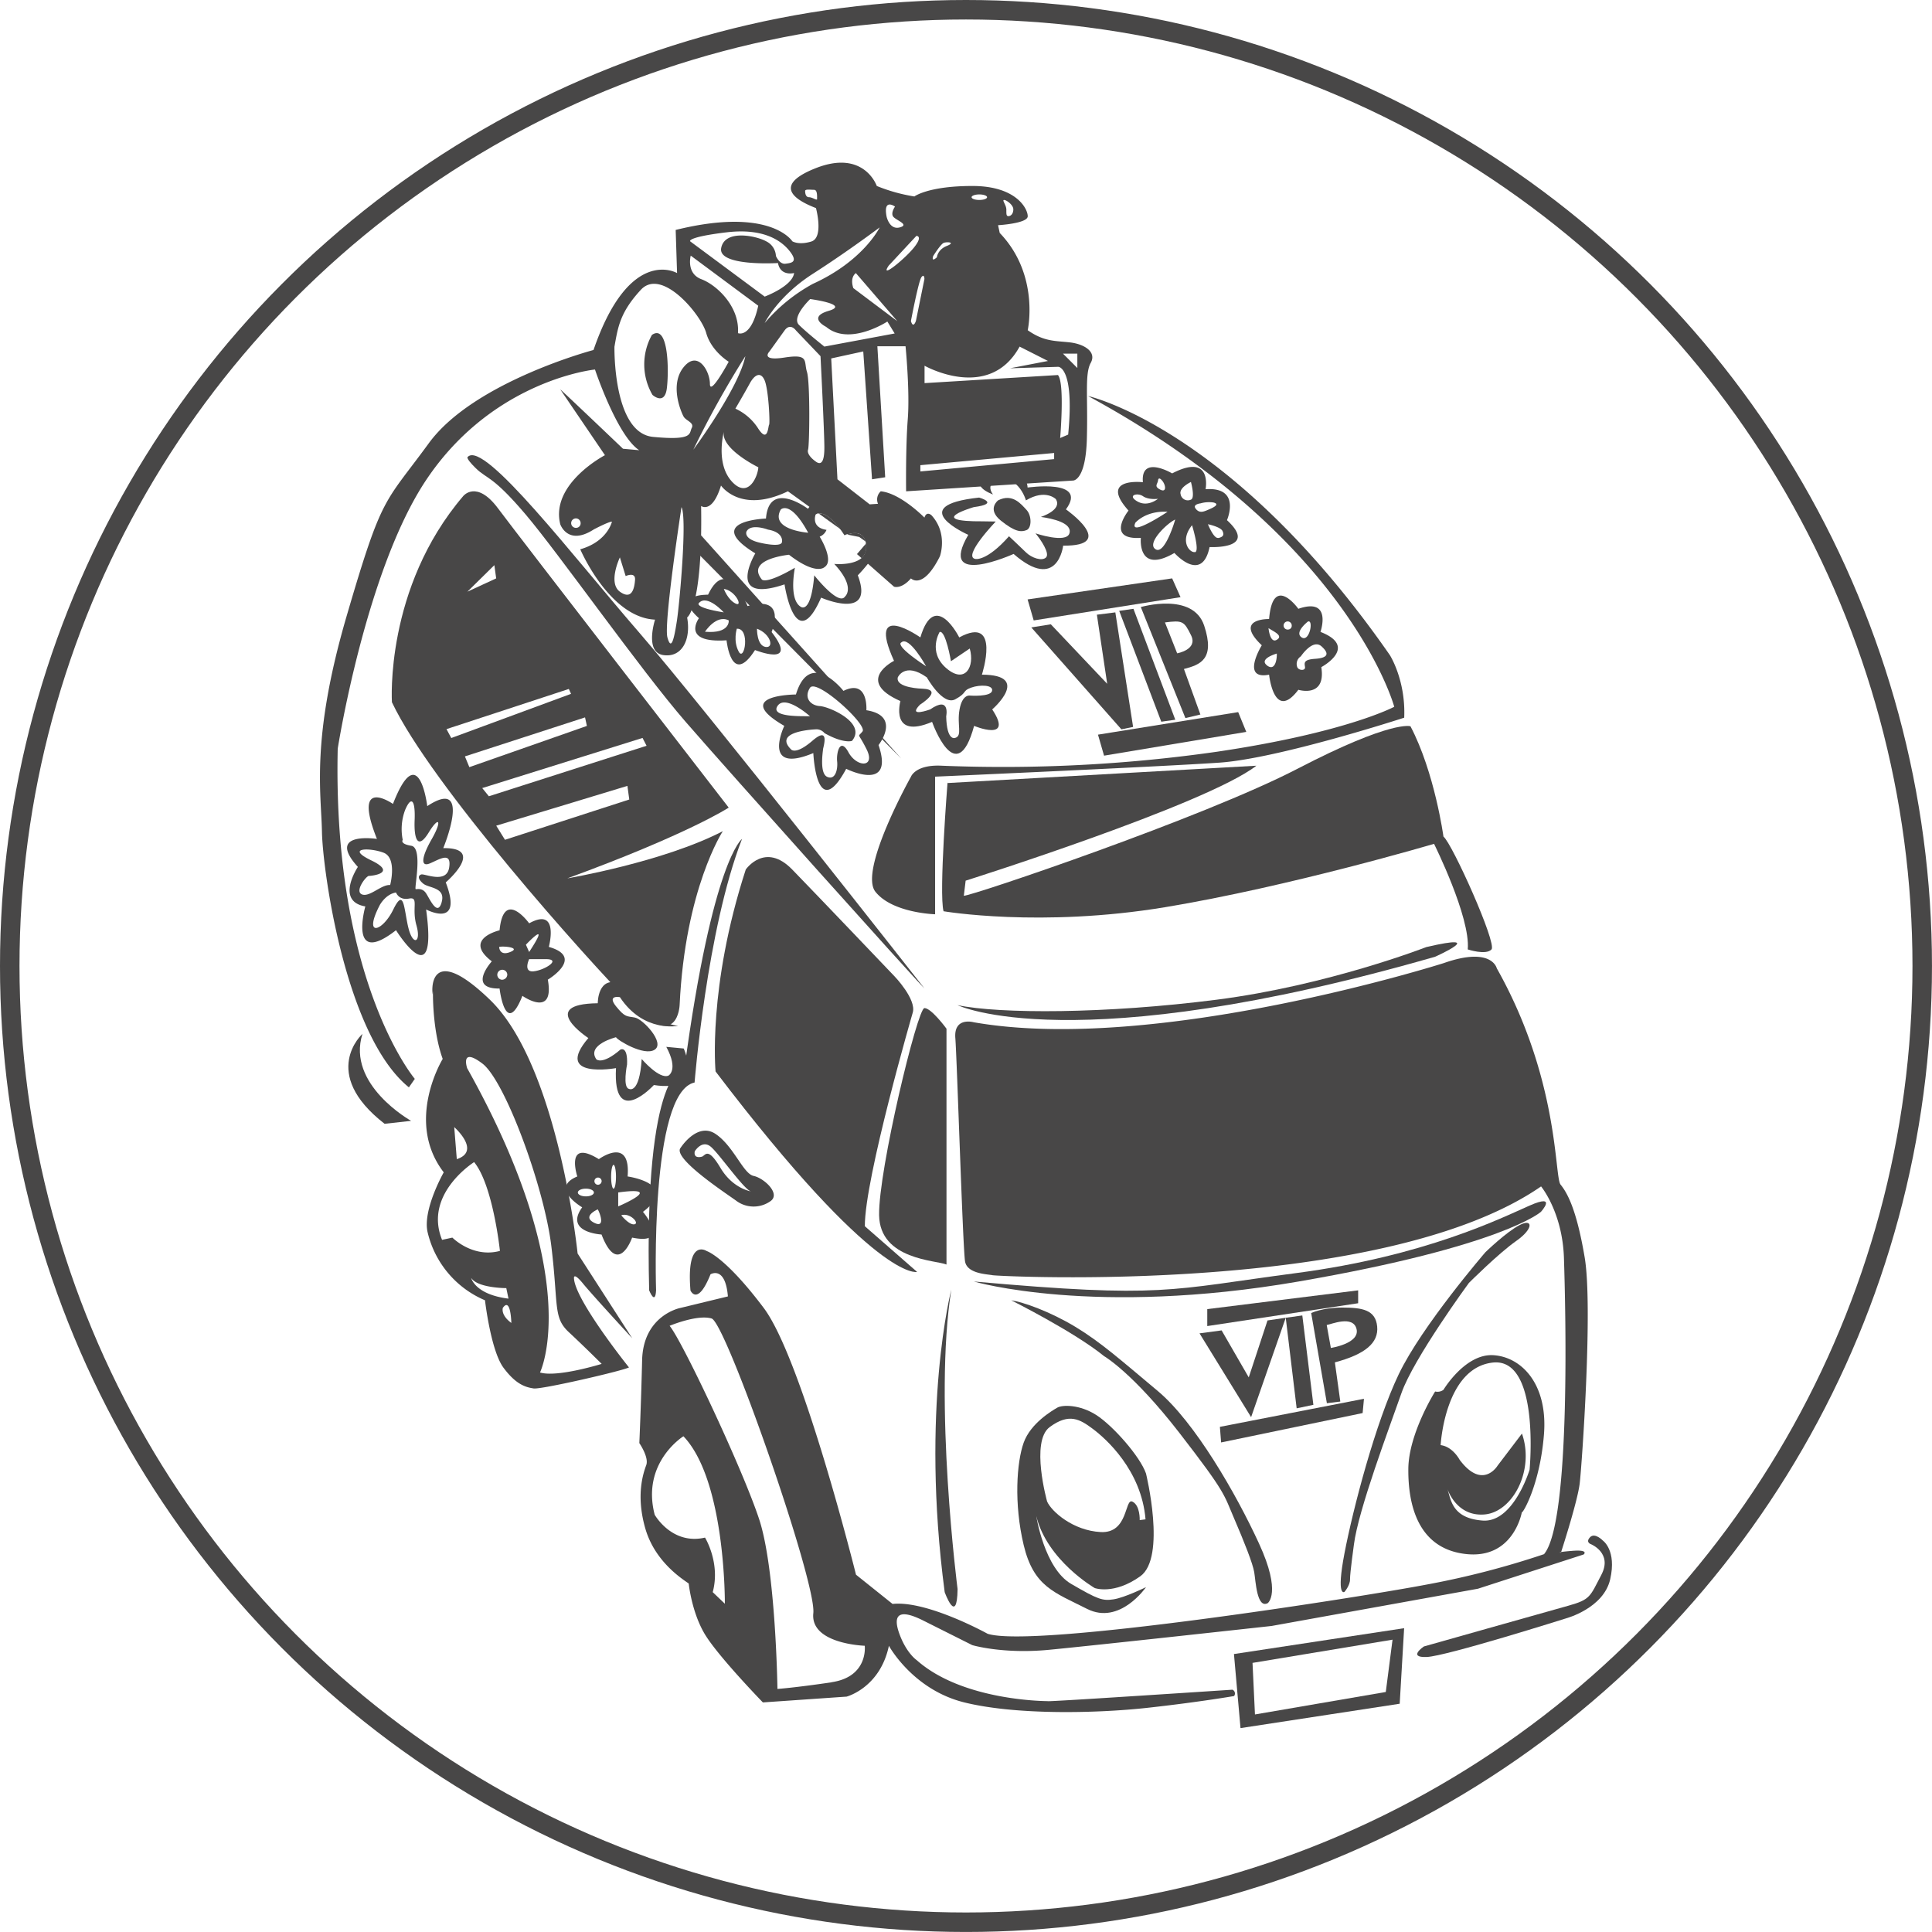 <svg xmlns="http://www.w3.org/2000/svg" viewBox="0 0 792.73 792.73"><defs><style>.cls-1{fill:#484747;}.cls-2{fill:none;stroke:#484747;stroke-miterlimit:10;stroke-width:8px;}</style></defs><title>Asset 1</title><g id="Layer_2" data-name="Layer 2"><g id="Layer_1-2" data-name="Layer 1"><path class="cls-1" d="M506.31,678.68,509,709.07l65.32-10,1.82-31Zm62.3,15.57-53.68,9.22-1-21.16,57.45-9.53Z"/><path class="cls-1" d="M652.82,633.62s8.93,3.63,4.24,12.55-4.38,10.13-13.61,12.7-59.21,16.7-59.21,16.7-6.86,4.62,1.15,4.32S642.69,664,642.69,664s15.28-4.08,18-16-3-15.87-3-15.87-3.32-3.48-5.29-1.36S652.82,633.62,652.82,633.62Z"/><path class="cls-1" d="M640.43,637.1s0-.11.09-.28C639.32,637,640.43,637.1,640.43,637.1Z"/><path class="cls-1" d="M645,636.35c-2.53.2-3.8.36-4.44.47-.06.17-.09.28-.09.28s-1.11-.07.09-.28c.79-2.45,6.77-21.09,7.62-28.15.9-7.56,5.46-72.42,2.05-92.68s-7.34-26.77-9.91-29.94-.46-43.09-26.17-88.75c0,0-2-9.07-21.76-2.12,0,0-117.79,37.43-192.86,24.27,0,0-8.22-2.33-7.54,6.46s3.08,86.75,4,91.74,8.92,5.14,11.34,5.6,160,8.48,225-36.44c0,0,8.77,10.58,9.38,29.33s3,108.26-8.17,121.56a350.6,350.6,0,0,1-47.78,12.4c-28.42,5.44-161.78,26.31-180.53,20.26,0,0-24.8-13.75-39-12.24l-15-12s-22-88.37-37.87-109.46S290,513.34,290,513.34s-8.51-5.72-6.69,16.16c0,0,2.89,6.69,8.22-6.63,0,0,6.07-3.74,7.14,9.07L279,536.71s-15.09,3-15.53,21.42-1.14,34-1.14,34,4,5.79,2.84,9-4.35,12.18-.42,25.93,15.19,20.8,17.84,22.68c0,0,1.17,11.72,6.61,20.79s23.82,28,23.82,28l34.36-2.38s13.72-3.59,17.35-20.86c0,0,9.75,18,30.95,23.24s54.3,4.5,75,2.23,35.67-4.84,35.67-4.84a1.69,1.69,0,0,0-.67-2.61s-34.59,2.28-56.37,3.64S430,698,430,698s-34.77.15-53.82-16.78c0,0-4.09-2.72-7-10.43s-1-11.19,9.63-5.86,20.12,10.09,20.12,10.09,12.48,3.74,31.42,1.93,91.4-9.79,91.4-9.79l84.67-15.28,43.39-14.06S652.22,635.74,645,636.35ZM292.44,653.28c3.25-12-3.16-22.38-3.16-22.38-13.61,3.17-20.65-9.38-20.65-9.38-5.58-21.41,11.79-32.2,11.79-32.2,17.38,18.17,17,68.72,17,68.72Zm48.76,37C326,692.52,319,693,319,693s-.68-48.85-7.48-69.56S280,550.31,274.75,544c0,0,11.34-4.76,17.24-3S335.08,649.2,333.72,661.9s21.1,13.38,21.1,13.38S356.4,688,341.2,690.24Z"/><path class="cls-1" d="M623.49,502.68c-5.52,2.88-14,11.12-14,11.12S583.42,544,573.9,563.92s-18.71,55-22.23,73.37,0,15.88,0,15.88,2.32-2.67,2.27-5.16,1.59-14.24,1.59-14.24c1.81-14.29,14.51-47.85,19.5-62.14s27.67-45.21,27.67-45.21,12.17-12.17,19.43-17.24S629,499.81,623.49,502.68Z"/><path class="cls-1" d="M516.59,633.32c-9.37-20.41-26.38-49.9-41.57-62.6s-23.36-20-33.8-26.31-21.54-10.2-26.31-10.88c0,0,25.86,12.93,38.1,22.91,0,0,11.73,6.72,30.93,31.52s18.14,25.1,22.37,34.92,7.71,18.6,8.32,22.23,1.06,15,5.52,12.7C520.15,657.81,526,653.74,516.59,633.32Z"/><path class="cls-1" d="M390.34,529.14s-12.7,48.69-2.72,124.14c0,0,5.07,14.06,5.29-1.25C392.91,652,383,575.11,390.34,529.14Z"/><path class="cls-1" d="M627.61,494.67c-11.68,5.14-42.82,20.71-95.59,27.67s-54.4,10.43-132.43,3.48c0,0,49.34,14.51,133.26,0s99.41-28.58,99.41-28.58S639.29,489.53,627.61,494.67Z"/><polygon class="cls-1" points="492.18 547.09 501.25 545.88 512.38 565.16 520.08 541.8 527.56 540.7 513.35 581.48 492.18 547.09"/><path class="cls-1" d="M565.07,544.23c-.68-6.8-6.13-7.71-14.3-7.71S538,538.76,538,538.76l6.44,37,5.51-.68L547.72,559C560.15,555.68,565.75,551,565.07,544.23Zm-19,8.85-1.7-9.41c1.7-.23,10.88-4.2,12.25,1.7S546.1,553.08,546.1,553.08Z"/><polygon class="cls-1" points="495.36 537.15 495.36 544.11 557.27 534.74 557.27 529.45 495.36 537.15"/><path class="cls-1" d="M439.49,649.88c-11-6.43-14.29-27.82-14.29-27.82,4.46,18.29,24,29.55,24,29.55s7.86,2.88,18.67-4.83,2.35-42.19,2.35-42.19c-2.43-7-13.61-19.65-20.42-24s-13.9-4.23-16-3-10.89,6.36-13.76,14.34-4.08,25,0,42.06,12.55,19.36,26,26.16,24.19-8.92,24.19-8.92-8.77,4.31-13.32,5S450.52,656.3,439.49,649.88Zm-8.77-64.34c8-5.9,12.4-3.18,17.69.76s19.95,16.92,21.62,37.11l-2.39.32s.23-6.06-3-7.59-1.57,13.1-13,12.49-20.19-8.46-22-12.54C429.66,616.09,422.7,591.44,430.72,585.54Z"/><path class="cls-1" d="M608.37,628.48c-.36,0-.63,0-1,.06A6.77,6.77,0,0,0,608.37,628.48Z"/><path class="cls-1" d="M586.14,593s-8.79,38.8,21.25,35.59C603.36,628.57,588,626.46,586.14,593Z"/><path class="cls-1" d="M585.24,388.6s-40.37,15.74-86,21.59-89.13,5.86-106.37,2.23c0,0,47.32,22.87,196-19.86C588.86,392.56,611.43,382.48,585.24,388.6Z"/><path class="cls-1" d="M592.27,343.25S588.71,317,578.74,298c0,0-7.56-2.72-46.27,17.39s-134,52.31-137,52.16l.75-6.2s98.58-31.15,119.3-47.17l-126.71,7.11v-.46s-3.63,45.67-1.66,53.07c0,0,39.77,6.8,90.88-1.66s110.38-26,110.38-26,15,30.09,13.83,43.32c0,0,7.48,2.5,9.75,0S595.9,346.19,592.27,343.25Z"/><path class="cls-1" d="M262.28,259.56c-26.76-30.85-63.51-78.93-70.31-72.13,0,0-1.36.16,3.25,4.69S202,195,215.6,211s47.13,63.76,65.73,85.18,93,104.42,98,109.41C379.31,405.61,289,290.4,262.28,259.56Z"/><polygon class="cls-1" points="538.9 576.42 532.04 577.86 527.56 540.7 534.36 539.75 538.9 576.42"/><path class="cls-1" d="M309.22,482.5c-4.3-.91-8.16-12.25-15.64-17.24s-14.29,5.67-14.29,5.67c-3.75,4.22,19.5,19.28,23.13,22a11.93,11.93,0,0,0,13.61,0C320.57,489.92,313.53,483.4,309.22,482.5Zm-13.6-3.3c-5.14-8.64-6.12-5.25-7.49-4.64,0,0-3.7,1.21-3.06-2.15,0,0,3.06-5.11,6.8-1.7s13.73,17.8,16.34,18.14C308.21,488.85,300.76,487.83,295.62,479.2Z"/><path class="cls-1" d="M177.76,407.58c0-1.26-.06-.91-.07.51C177.73,408.07,177.76,407.94,177.76,407.58Z"/><path class="cls-1" d="M239.26,526.72c4,4.88,20.15,22.38,20.15,22.38L237,514.33s-7.86-77-36-104.14c-26.06-25.12-23.82-1.8-23.35-2.1,0-1.42.07-1.77.07-.51,0,.36,0,.49-.07.51,0,4,.43,16.58,4,26.4,0,0-15.69,25.56.42,46.54,0,0-8.85,15.54-6.58,24.72A40.33,40.33,0,0,0,199,533.53s2.37,20.64,7.59,27.67,9.19,8,12.36,8.5,36.63-7.26,39.13-8.62c0,0-22.46-28-22.57-36.74C235.52,524.34,235.29,521.85,239.26,526.72Zm-51.83-51.1-1.05-13.15S197.56,472.29,187.43,475.62Zm-1.81,32.19-4.23.92c-7.69-18.83,13.15-31.9,13.15-31.9,7.78,9.5,10.59,36.44,10.59,36.44C193.94,516.29,185.62,507.81,185.62,507.81Zm7.71,16.53c2.61,4.2,14.41,4.2,14.41,4.2l.9,4.31C194.81,531.15,193.33,524.34,193.33,524.34Zm13,12.29c3.26-4.61,3.48,6.2,3.48,6.2C205.28,539.5,206.33,536.63,206.33,536.63Zm40.53,23s-18.26,5.67-25.29,3.52c0,0,18.8-38-29.89-124.86,0,0-3-8.91,6.27-1.88S223.27,487,226.22,511.3s.68,29.26,7.14,35.27S246.86,559.61,246.86,559.61Z"/><path class="cls-1" d="M148.73,424.21s-17.84,16,9.07,36.9l10.88-1.21S142.08,445.08,148.73,424.21Z"/><path class="cls-1" d="M388.36,518.86V422.09s-6.18-8.46-9.05-8.46-18.91,66.62-18.6,85S384.25,517.05,388.36,518.86Z"/><path class="cls-1" d="M354.86,503.14c-.1-19.66,19.67-87.7,19.67-87.7,1.55-5.44-7.47-14.82-7.47-14.82s-30.84-32.35-42-43.84-19.06,0-19.06,0c-15.72,48.38-12.39,82.86-12.39,82.86,66.22,87.08,82.7,82.25,82.7,82.25Z"/><polygon class="cls-1" points="511.37 300.31 453.01 310.06 450.52 301.44 508.05 292.19 511.37 300.31"/><polygon class="cls-1" points="484.39 245.03 424.14 254.57 421.64 245.95 480.95 237.32 484.39 245.03"/><polygon class="cls-1" points="423.16 257.44 431.17 256.16 454.3 280.57 450.07 252.22 457.64 251.27 464.93 298.28 460.12 299.25 423.16 257.44"/><polygon class="cls-1" points="459.23 250.65 476.49 296.13 482.24 295.31 465.07 249.8 459.23 250.65"/><path class="cls-1" d="M494.09,256.7c-4.61-13.9-26-7.61-26-7.61l18.3,45.55,6.15-1.46-6.75-18.68C492.36,272.78,498.7,270.6,494.09,256.7ZM478,255.39c7.26-.91,7.83-.57,10.72,5.3s-5.71,7.38-5.71,7.38Z"/><path class="cls-1" d="M280.88,438.12s-16.79-.75-14.52,91.33c0,0,2.5,6.35,2.84,0,0,0-2.76-81.34,15.8-85.28,0,0,4.95-62.6,19.46-99.94C304.46,344.23,292.36,352.85,280.88,438.12Z"/><path class="cls-1" d="M299,331.38s-85.88-111-94.65-122.78-14.21-5.14-14.21-5.14c-32.36,37.8-29.33,84.67-29.33,84.67,16,33.87,79.83,105.24,98.58,124.29s19.47,0,19.47,0c2.24-47.78,17.72-71.37,17.72-71.37-24.49,12.7-63.8,19.36-63.8,19.36C282.39,342.26,299,331.38,299,331.38Zm-96.16-99.49.75,5.43-11.82,5.46ZM183.2,299.17l50.2-16.48.91,2-49.14,18.13Zm7.56,11.19,49.29-16,.76,3.5-48.23,16.91Zm7.11,13,65.77-20.57L265.3,306l-64.71,20.72Zm5.74,15.43,53.83-16.33.76,5.59-51,16.53Z"/><path class="cls-1" d="M439,140.49c-5.89-.68-10.58-.23-17.31-5,0,0,5.07-22.68-11.49-39.91l-.68-3.18s12.1-.68,12.17-3.63S417.18,76.31,399,76.31s-23.82,4.3-23.82,4.3a69.2,69.2,0,0,1-15.42-4.3s-5.21-15.2-25.17-7.26-5,14.29.22,16.33c0,0,3.29,12.13-1.92,13.72S325.1,99,325.1,99s-8.84-14.29-47.86-4.65l.57,17.7s-19.46-11.53-34.28,31.56c0,0-49.14,13-67.58,38.25s-19,20.57-33.72,70.92-10.43,72.42-10.13,88.45,9.68,83.9,35.68,104.93l2.42-3.48s-33.76-39.76-31.63-135.47c0,0,11.43-73,36.27-110.23s61.58-44.45,69.29-45.36c0,0,9.08,27.22,18.15,33.11l-6.65-.6S232,161.58,229.88,159.77l18.34,27s-22.46,11.69-18.34,28.33c0,0,3.06,9.07,13.8,2.11,0,0,6-3.17,7.41-3.17,0,0-1.81,8.16-13,11.34,0,0,11.94,28,30.69,28.87,0,0-4.38,13.33,3.33,14.53s11.49-6.36,9.83-15.43c0,0,6.42-3.78,5.74-45.74,0,0,4.54,3.4,8.16-8.39,0,0,7.94,11.76,27.45,2.36L336,210.76c3-.52,6.53,3.38,8.65,6.23l3.16,2.27c4.94-1.59,6.76.66,7.34,2.92l.57.41-.4.46a12.32,12.32,0,0,1,.1,2.26,5.25,5.25,0,0,1-1.95,3.66l13.36,11.76s3,1.14,6.94-3.4c0,0,4.86,5,11.89-9.07,0,0,3.4-9.3-3.41-16.79,0,0-2-2-2.94.91,0,0-9.76-10-17.92-10.79a4.5,4.5,0,0,0-1.13,5.12l-3.41.23-13.23-10.28-2.56-49.59,13.15-2.87,3.6,52.46,5.4-.83L360,142.08h11.56s1.82,18.37.91,29.93-.68,29.58-.68,29.58l68.49-4.41s5.22.24,5.68-17.23-.91-26.53,1.59-31.07S444.85,141.17,439,140.49ZM412,82.05c.93,0,3.78,2,3.78,3.86s-1.09,2.78-2,2.78-.86-.87-.86-2.71S411,82.05,412,82.05Zm-76.71-.41c0,.83-1.93-.72-3.34-.72s-1.59-1.74-1.59-2.57,2.27-.46,3.69-.46S335.25,80.8,335.25,81.64ZM236.48,216.58a1.94,1.94,0,1,1,1.76-1.93A1.85,1.85,0,0,1,236.48,216.58Zm17.87,26.2c-5-3.63,0-14.07,0-14.07l2.37,7.66s4.09-1.88,3.85,1.53S259.33,246.4,254.35,242.78Zm147.48-163c1.76,0,3.18.51,3.18,1.14s-1.42,1.13-3.18,1.13-3.17-.51-3.17-1.13S400.08,79.78,401.83,79.78Zm-19,25.4s3.1-5,4.38-5.52,5.11-.27,1.29,1.25-4.08,4.65-4.08,4.65S382.11,107.83,382.86,105.18ZM367.24,84.77s-1.85,2.57-.76,4.09,6.93,3.32,2.7,4.45-5.4-4.45-5.4-4.45C362.31,81.14,367.24,84.77,367.24,84.77Zm-33.75,27.6c14.52-9.3,27.45-19.06,27.45-19.06s-6.58,13.71-27.45,23.18a69.7,69.7,0,0,0-19.73,16.06S319,121.67,333.49,112.37Zm-35.68-17c16-2,23.28,3.78,26.46,8s.46,4.53-2,4.84-3.9-3.2-3.9-3.2a7.08,7.08,0,0,0-4-6c-4.08-2.26-16.93-5-18.45,2.73s23.29,6.19,23.29,6.19c1.06,5.6,6.62,4.09,6.62,4.09-.65,5.44-12.07,9.68-12.07,9.68L283.16,99S281.79,97.33,297.81,95.36Zm13.31,30.08c-3,13.61-8.32,11.24-8.32,11.24.76-10.83-8.62-19.71-15-22.12s-4.38-9.68-4.38-9.68ZM277.7,255c-1.13,7.24-2.27,12.26-3.85,6.53s5.78-53.46,5.78-53.46C282,212.61,278.84,247.76,277.7,255Zm6.12-79.37c-1.13,2.27.68,5.22-15.87,3.63s-15.83-37-15.83-37c1.41-7.94,2.23-14.06,10.83-23.35s24.73,10.2,26.81,17.69S299,148.43,299,148.43s-7.71,14.28-7.71,9.07-5-14.06-10.82-6.8-1,18.36,0,20.18S285,173.37,283.82,175.64Zm.68,8.85a386.65,386.65,0,0,1,21.33-38.33C303.1,159.38,284.5,184.49,284.5,184.49Zm15.65,12.93c-6.8-7.67-3-20.87-3-20.87-2.34,7.26,14,15.19,14,15.19C311,195.37,307,205.08,300.15,197.42Zm15.43-23.14c-.46.68-.46,7.71-4.46,1.59a22,22,0,0,0-9.38-8.19s3.93-6.71,5.9-10.34,4.53-5,6.12-1.2S316,173.6,315.58,174.28Zm19.27,15.2c-1.81-1.25-3.85-3.29-3.28-5s.9-27.45-.46-31.87,1-7.48-9.19-5.9-6.2-2.49-6.2-2.49l6.2-8.62c2.39-3.3,4.68,0,4.68,0l10.07,10.55s1.58,31.07,1.58,37.53S336.67,190.72,334.85,189.48Zm3.4-47.26s-7.25-5.74-10.43-8.92,4.62-10.58,4.62-10.58,16.55,2.2,7.56,4.84-1,6.58-1,6.58c9.56,8,25.1-2.2,25.1-2.2l3,4.9Zm11.88-24c-1.52-4.6,1.05-6.15,1.05-6.15l17,19.72ZM364.64,109,376,96.79s2.87-.07-.91,4.69S360.71,114.86,364.64,109Zm9.13,22.71s3.12-16.44,4.32-18,1.22.76,1.22.76l-3.49,17.19S374.74,135.05,373.77,131.75Zm58.76,56.67-54.89,5.06v-2.57l54.89-5Zm5.75-10.06L435,179.73s1.95-22.6-.91-25.85l-54.73,3.32v-7.14s26.45,15,39-7.84L430,148.11l-15.58,3,19.81-.6S441,150.52,438.28,178.36ZM442.05,151l-5.89-5.9h5.89Z"/><path class="cls-1" d="M336,210.76l8.65,6.23C342.53,214.14,339,210.24,336,210.76Z"/><path class="cls-1" d="M355.32,223.05l-3.69,4.3,1.84,1.62a5.25,5.25,0,0,0,1.95-3.66A12.32,12.32,0,0,0,355.32,223.05Z"/><path class="cls-1" d="M352.54,220.32l2.61,1.86c-.58-2.26-2.4-4.51-7.34-2.92l.2.15Z"/><path class="cls-1" d="M612.61,556.05c-11.5-.6-20.34,14.22-20.34,14.22a4.12,4.12,0,0,1-3.41.68s-10.88,17.24-11,31.75,3.79,32.67,23.52,34.93,23.06-17.16,23.06-17.16c.15.91,7.41-11,9.07-31.9S624.1,556.66,612.61,556.05Zm15,47s-6.56,21.79-19.24,20.86-13-8.61-14.51-13.08c0,0,3.55,11.49,15.19,10.58s20.71-18.14,15.43-33.19l-10,13.16s-6.13,10.21-15.58-2.42c0,0-2.79-5.37-7.78-6,0,0,1.66-31.6,21.31-33.87S627.61,603.09,627.61,603.09Z"/><polygon class="cls-1" points="559.66 573.94 500.54 585.46 501.04 591.86 559.11 579.8 559.66 573.94"/><path class="cls-1" d="M570.27,268.79c-64.86-93.28-123.83-106.3-123.83-106.3C553.49,220.55,572.08,290,572.08,290s-19.65,10.58-72.7,18.44a619.94,619.94,0,0,1-112.8,5.75c-11-.61-12.81,4.53-12.81,4.53s-21.53,38.41-14.57,47.18,24.49,9.24,24.49,9.24V318.67c3.48-.14,92.23-4.08,116.58-5.74s75.9-18.45,75.9-18.45C576.84,279.06,570.27,268.79,570.27,268.79Z"/><path class="cls-1" d="M257.52,482.72c1.36-16.78-11.8-7.1-11.8-7.1-14.06-8.69-8.84,7.1-8.84,7.1-11.57,4.77,2,12.66,2,12.66-7.49,10.37,7.94,11.16,7.94,11.16,6.8,17.69,12.55,1.27,12.55,1.27,16.18,3.32,4.45-10.57,4.45-10.57C279.06,485.67,257.52,482.72,257.52,482.72Zm-20.42,6.59c0-.89,1.48-1.59,3.29-1.59s3.29.7,3.29,1.59-1.47,1.58-3.29,1.58S237.1,490.18,237.1,489.31Zm6.58,12.35c-5-2.61,1.59-5.44,1.59-5.44C246.06,497.47,248.67,504.27,243.68,501.66Zm1.59-15.53a1.48,1.48,0,1,1,1.59-1.48A1.54,1.54,0,0,1,245.27,486.13Zm6.48,1.59c-.54,0-1-2.19-1-4.88s.46-4.88,1-4.88,1,2.19,1,4.88S252.3,487.72,251.75,487.72Zm8.6,14.62c-2.15.45-5.44-3.69-5.44-3.69C258.42,497.45,262.51,501.9,260.35,502.34ZM253.66,495v-5.72C273.6,486.54,253.66,495,253.66,495Z"/><path class="cls-1" d="M280.54,430.22l-7.15-.68c5.13,9.47.91,11.79.91,11.79-3.76,1.68-11-6.8-11-6.8-.95,14.71-5.21,12.25-5.21,12.25-2.71-.57-.8-10-.8-10,.34-7.82-2.72-6.12-2.72-6.12-7.49,6.46-9.87,4-9.87,4-4.2-6,8.05-9.07,8.05-9.07.46,1.14,11.57,7.94,15.88,5.11s-4.76-12.48-8.06-13.16-4,.12-7.82-4.65,1.6-3.74,1.6-3.74c9.74,14.74,23.92,11.76,23.92,11.76-10.32-.83-14.06-13.46-23.59-17.21s-9.41,7.95-9.41,7.95c-25.17.33-3.86,14.28-3.86,14.28-14.55,17,11.34,12.34,11.34,12.34-1.36,25.26,15.54,6.94,15.54,6.94C289,448.48,280.54,430.22,280.54,430.22Z"/><path class="cls-1" d="M225.19,388.53s4.53-16.63-8.07-9.68c0,0-10.48-14.51-12.14,2.87,0,0-15.28,3.53-3.18,12.73,0,0-10.28,11.32,3.18,11.16,0,0,2.41,20.57,9.37,3,0,0,13.31,9.38,10.43-6.65C224.78,402,240.11,392.76,225.19,388.53ZM205.88,402a2.05,2.05,0,1,1,2.27-2.05A2.17,2.17,0,0,1,205.88,402Zm3.48-11.37c-4.54,1.79-4.54-2.09-4.54-2.09C206.64,388.07,213.9,388.83,209.36,390.62Zm7.76,0-1.33-3S226.55,376.23,217.12,390.62Zm1.91,7.92c-4.54.48-1.91-5-1.91-5h6.76C230.62,393.52,223.57,398.06,219,398.54Z"/><path class="cls-1" d="M181.88,348s12.25-29.6-6.57-17.24c0,0-3.41-28.24-14.07-.9,0,0-17-11.87-6.58,14.36,0,0-21.2-3.25-7.82,11.49,0,0-9.41,14.06,3.06,16.21,0,0-7.15,25.18,12.59,9.76,0,0,17.33,27.87,12.35-8.51,0,0,15.43,8.16,8.06-11.11C182.9,362.07,199.57,347.78,181.88,348ZM148.54,367c-3.17-1.25,1.7-7.6,2.83-7.6s11.8-1.14,1-6.35-.67-5.33,5-3.18,2.72,13.27,2.72,13.27C156.48,362.86,151.72,368.19,148.54,367Zm18.94,13.38c-1.81-7.94-1.7-16.24-6.13-7.15s-12.47,11.57-5.55-1.81c0,0,2.38-4.53,6.69-5.22,0,0,1.13,3.29,5.33,2.5s1,3.74,3.06,11S169.29,388.26,167.48,380.33Zm13.72-10.1c-1.82,6.24-5.18-2.26-6.62-4.08s-3.25-1.36-4-1.36,3.06-17-1.81-17.8-3.52-2.41-3.52-2.41a22.3,22.3,0,0,1,1-12.34c2.52-5.89,4.21-4.08,3.88,4.2s1.47,12.14,5.78,5.1,5.55-4.83,1.25,2.69-4.65,11.6-.8,10,9-5.13,7.94,1.69-10.1,2.39-11.46,2.84-1.47,1.82.8,3.74S183,364,181.2,370.23Z"/><polygon class="cls-1" points="286.09 226.79 369.78 311.24 287.67 219.66 286.09 226.79"/><path class="cls-1" d="M316.6,259.33s6.69-15.42-9.87-10.66c0,0-8.28-21.43-16.21-4.65,0,0-15-.45-3.74,9.64,0,0-7.6,10.32,11.33,9.07,0,0,1.93,19.28,11.68,4C309.79,266.7,328.05,274.07,316.6,259.33Zm-29.82-11.91c3.35-3.76,10.2,3.85,10.2,3.85C284.39,249.22,286.78,247.42,286.78,247.42Zm2.49,11.79s4.65-7.25,9.75-4.64C299,254.57,299.7,260.12,289.27,259.21ZM297,241.64c4.76.64,8,7.6,4.8,6S297,241.64,297,241.64Zm6.12,25.74c-2.4-4.36-.79-9.41-.79-9.41C307.9,257.68,305.51,271.75,303.1,267.38Zm11-1.93c-3.64-.58-3.52-7.48-3.52-7.48C316.26,260.11,317.73,266,314.11,265.45Z"/><path class="cls-1" d="M355.49,291.42s.91-13-9.41-7.94c0,0-13.72-17.57-19.5,1.48,0,0-26.77.13-4.77,12.88,0,0-9.64,20.12,11.91,11.16,0,0,1.25,29.14,13.49,6.46,0,0,20,10,13.27-9.75C360.48,305.71,370,293.69,355.49,291.42ZM319,289.72c3.17-5,13.38,4.2,13.38,4.2C331.34,293.69,315.8,294.71,319,289.72Zm29.14,18.94c-3.51-6.35-5,.34-4.65,3.74s-.79,7.83-4.08,6.35-1.7-10.77-1.7-11.34,3.06-9.86-4.31-3.51-9,3.4-9,3.4c-7.26-7.48,10.55-8.05,10.55-8.05a4.28,4.28,0,0,1,3.37,1.58c7.92,4.43,11.25,3.18,11.25,3.18,6.17-7.37-9.3-14.06-13.15-14.29s-6.69-3.4-4.08-7.49S356,297.36,353.91,300.1s-2-.06,1.7,7.42S351.63,315,348.12,308.66Z"/><path class="cls-1" d="M541.81,259.28s5-14.35-9.08-9.48c0,0-10.43-14.63-12,4.2,0,0-14.74-.34-3,10.77,0,0-8.84,14.36,3,12.06,0,0,2,19.47,12,6.2,0,0,11.46,3.52,9.42-9.29C542.15,273.74,557.68,265.46,541.81,259.28Zm-22,13.69c-3.4-2.7,4.08-4.8,4.08-4.8C524,270.45,523.21,275.66,519.81,273Zm4.09-10.46c-2.82,1.7-3.41-4.77-3.41-4.77C522.53,259.1,526.73,260.81,523.9,262.51Zm4.7-4.2a1.67,1.67,0,1,1,1.42-1.65A1.54,1.54,0,0,1,528.6,258.31Zm8.1-3.3c2.38-.81.57,8.63-2.61,6.53S536.7,255,536.7,255Zm2.84,15.32c-4.88.34-4.28,1.79-4.07,3.39s-2.62,1.46-3.19,0a3.7,3.7,0,0,1,1.48-4.41s4.87-7.37,8.5-4.08S544.42,270,539.54,270.33Z"/><path class="cls-1" d="M503.44,213.43s6.05-13.75-8.77-12.7c0,0,2.95-15.11-13.72-6.49,0,0-13-7.72-12,3.62,0,0-18.3-2.12-5.9,11.64,0,0-9.69,12.1,5.06,11.2,0,0-1.57,15.12,13.77,6.19,0,0,11.26,12.7,14.43-2.42C496.33,224.47,516.59,225.53,503.44,213.43Zm-28.28-16.25s.08-1.88,1.67,0,1.89,5.07-.76,3.72S474.94,198.7,475.16,197.18ZM469,203.61c2.35,1.59,6.12,1.06,6.12,1.06s-4.16,3.55-8.46,1.06S466.7,202,469,203.61Zm-3.25,11s4.16-5.15,13.3-4.62C479.09,210,463.3,220.47,465.79,214.65Zm8.39,10.74c-3.85-2.34,4.62-10.59,8.06-12.18C482.24,213.21,478,227.73,474.18,225.39Zm10.21-22.84c-.3-2.49,3.78-4.46,4.31-4.76,0,0,1.81,6.58,0,7.26A3,3,0,0,1,484.39,202.55Zm5.91,24c-2.13.39-6.36-4.53-1.15-11C489.15,215.63,492.42,226.21,490.3,226.59Zm.44-17.69c-1.66-1.88,1.89-2.28,1.89-2.28a12.51,12.51,0,0,1,5.29-.36c2.27.53,1.06,1.59-1.36,2.64S492.4,210.79,490.74,208.9Zm9.15,11.87c-1.82.46-4.22-5.59-4.22-5.59s5.2,1.06,6,2.81S501.7,220.32,499.89,220.77Z"/><path class="cls-1" d="M402.89,276.83s8-24.64-9.3-15.29c0,0-10-20-15.95,0,0,0-22.38-15.76-10.81,9.61,0,0-16.3,8.16,2.62,16.51,0,0-4.43,15.93,13,8.54,0,0,10,28.35,17.24,1.64,0,0,16.44,6.84,7.43-6.76C407.15,291.08,423.53,276.86,402.89,276.83Zm-17.34-17.52c2.49-.8,4.64,12,4.64,12l7.71-5.21c2.16,7.48-1.92,14.74-9.64,8.05S385.55,259.31,385.55,259.31Zm-15.77,4.33c3.18-3.06,10.21,9.75,10.21,9.75C366.61,264.55,369.78,263.64,369.78,263.64ZM398,285.41s-3.12-.69-4.28,5.67,1.33,10.85-1.85,11.71c0,0-3.4,1.44-3.63-8.87,0,0,1.82-8.63-6.57-2.84,0,0-9.53,3.52-4.2-1.93,0,0,10-6.23,1-6.57,0,0-11.11-.23-10.09-4.65,0,0,2.84-6.47,11.91,0,0,0,6.57,11.79,11.68,9s2.72-3.41,6.46-4.77,9.3-1.13,8.62,1.36S398,285.41,398,285.41Z"/><path class="cls-1" d="M437.37,209s21.54,15.12-1.14,14.89c0,0-2.19,19.21-20.33,3.4,0,0-31.53,14.25-18.6-7.84,0,0-26.91-11.89,4.46-15.29,0,0,8.84,2.47-2.2,3.92,0,0-20.56,6,3.86,5.83l5.14.08s-13.76,14.36-8.39,15.35c0,0,4.54,1.2,13.84-9.3,0,0,4.68,4.35,6.95,6.6s6.58,3.75,8.24,2.09-2.11-7.22-4.31-9.89c0,0,12.63,4.26,13.91,0s-6.88-6.06-11.72-6.74c0,0,9-2.85,6.13-7.32,0,0-4.24-4.28-12.25.54,0,0-2.65-9.71-11.19-9,0,0-5.74,2-2.34,6.56,0,0-12.17-4.28.15-8.51,0,0,13.53-3.48,14.06,5.67C421.64,200.06,446.66,196.36,437.37,209Z"/><path class="cls-1" d="M409.54,205.3s-4.76,3.6,1.14,8.33,8.32,4.72,10.51,3.89,2.19-6,0-8.31S415.52,202.29,409.54,205.3Z"/><path class="cls-1" d="M351.26,213s-4.84-24.8-19.73-4.23c0,0-16-12.1-17.24,4,0,0-26.16.91-4.38,14.29,0,0-12.55,21,12,12.72,0,0,4.37,29.65,15,5.44,0,0,22.26,9.77,15.06-9.16C352,236.05,374.93,213.07,351.26,213Zm-30.89-3.93s3.89-4.08,11.24,9.52C331.61,218.58,315.72,217.45,320.37,209.06Zm-14.09,9.07c1.73-3.55,8.84-.83,8.84-.83,6.58,1.13,5.75,5,5.75,5-.15,2.49-8.7.45-8.7.45C304.92,221.23,306.28,218.13,306.28,218.13Zm40.44,26.63c-2.64,4-12.62-8.71-12.62-8.71-1.44,16.78-5.75,12.77-5.75,12.77-4.77-3.25-2.19-15.87-2.19-15.87-12.78,7.41-13.68,4.66-13.68,4.66-6.51-8.28,11.26-10,11.26-10,11.27,8.7,14.59,5.06,14.59,5.06,4.16-2.65-2-12.48-2-12.48a5,5,0,0,0,2.8-2.79c-6.51-.95-4.46-6.28-4.46-6.28,4.62-3.32,11.8,8.49,11.8,8.49,10-4.23,8.92,5.65,8.92,5.65-.61,7.33-13.08,6.12-13.08,6.12C351.34,241.11,346.72,244.76,346.72,244.76Z"/><path class="cls-1" d="M267.49,137.43a24.85,24.85,0,0,0,.23,24.6s5,4.54,5.9-2.72S274.3,132.66,267.49,137.43Z"/><circle class="cls-2" cx="396.36" cy="396.36" r="392.36"/></g></g></svg>